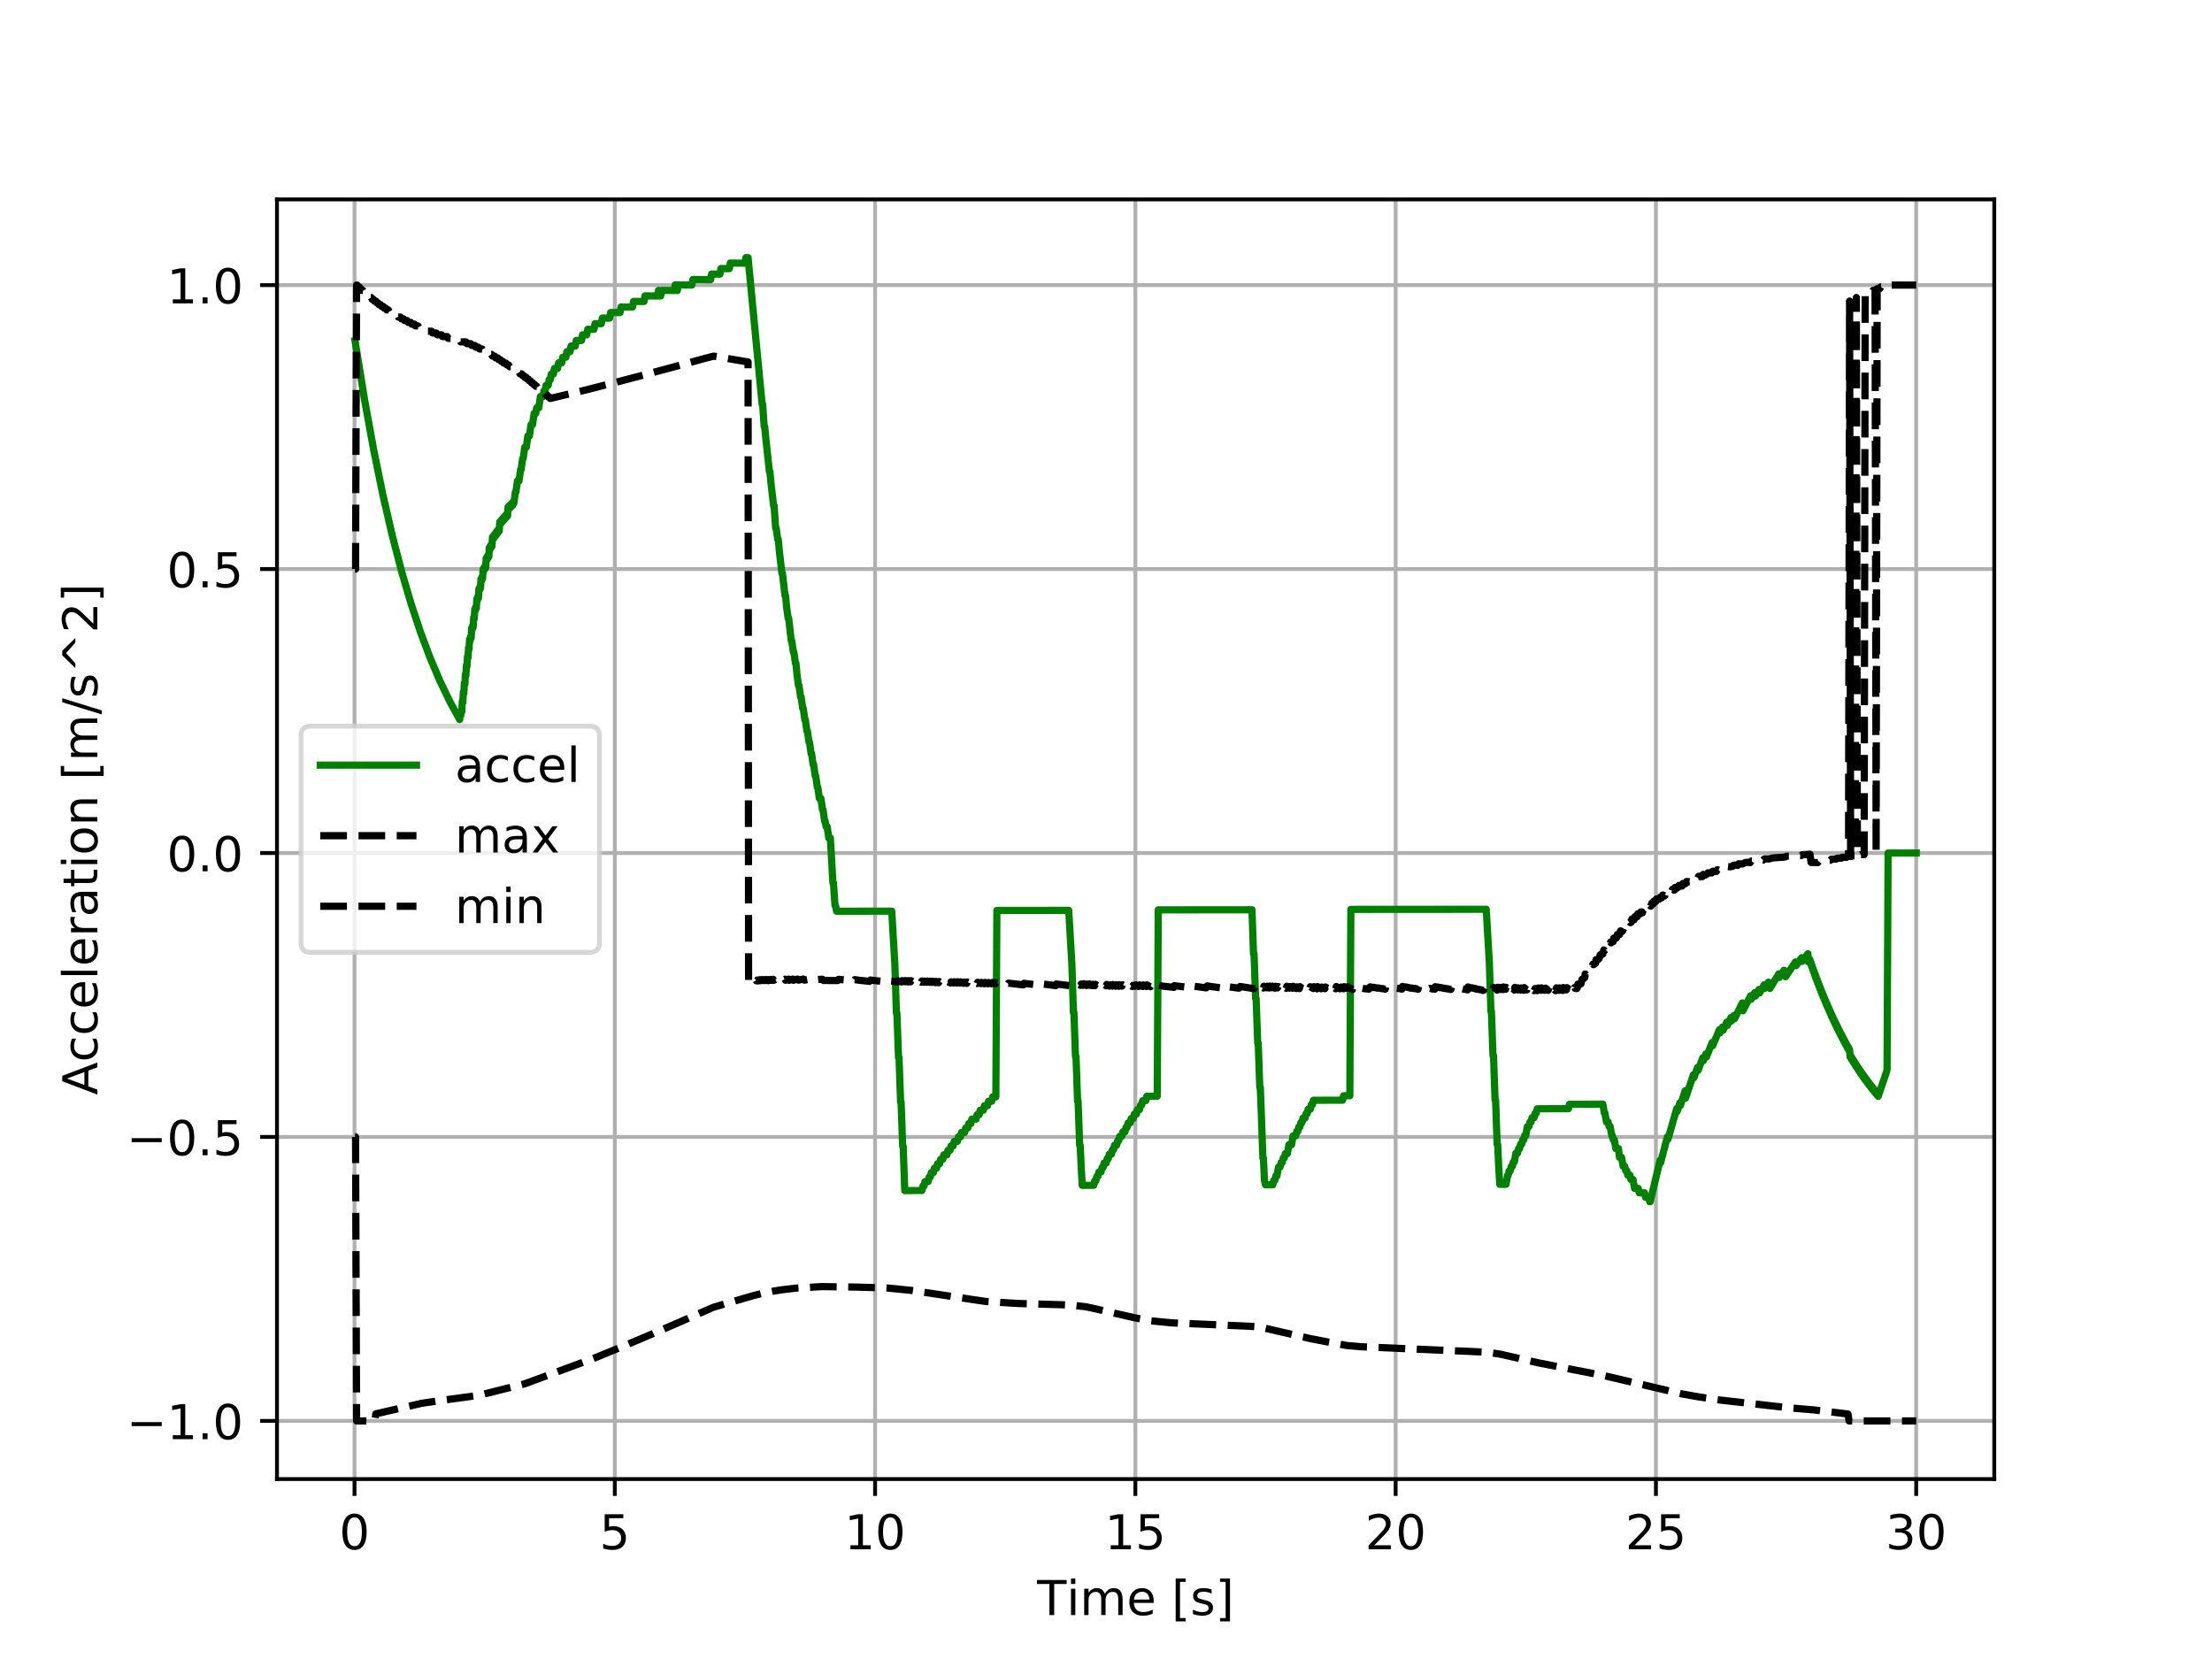 <?xml version="1.0" encoding="utf-8" standalone="no"?>
<!DOCTYPE svg PUBLIC "-//W3C//DTD SVG 1.1//EN"
  "http://www.w3.org/Graphics/SVG/1.1/DTD/svg11.dtd">
<!-- Created with matplotlib (http://matplotlib.org/) -->
<svg height="345pt" version="1.1" viewBox="0 0 460 345" width="460pt" xmlns="http://www.w3.org/2000/svg" xmlns:xlink="http://www.w3.org/1999/xlink">
 <defs>
  <style type="text/css">
*{stroke-linecap:butt;stroke-linejoin:round;}
  </style>
 </defs>
 <g id="figure_1">
  <g id="patch_1">
   <path d="M 0 345.6 
L 460.8 345.6 
L 460.8 0 
L 0 0 
z
" style="fill:#ffffff;"/>
  </g>
  <g id="axes_1">
   <g id="patch_2">
    <path d="M 57.6 307.584 
L 414.72 307.584 
L 414.72 41.472 
L 57.6 41.472 
z
" style="fill:#ffffff;"/>
   </g>
   <g id="matplotlib.axis_1">
    <g id="xtick_1">
     <g id="line2d_1">
      <path clip-path="url(#p47c13ec576)" d="M 73.724 307.584 
L 73.724 41.472 
" style="fill:none;stroke:#b0b0b0;stroke-linecap:square;stroke-width:0.8;"/>
     </g>
     <g id="line2d_2">
      <defs>
       <path d="M 0 0 
L 0 3.5 
" id="mc6915e55c4" style="stroke:#000000;stroke-width:0.8;"/>
      </defs>
      <g>
       <use style="stroke:#000000;stroke-width:0.8;" x="73.724" xlink:href="#mc6915e55c4" y="307.584"/>
      </g>
     </g>
     <g id="text_1">
      <!-- 0 -->
      <defs>
       <path d="M 31.781 66.406 
Q 24.172 66.406 20.328 58.906 
Q 16.5 51.422 16.5 36.375 
Q 16.5 21.391 20.328 13.891 
Q 24.172 6.391 31.781 6.391 
Q 39.453 6.391 43.281 13.891 
Q 47.125 21.391 47.125 36.375 
Q 47.125 51.422 43.281 58.906 
Q 39.453 66.406 31.781 66.406 
z
M 31.781 74.219 
Q 44.047 74.219 50.516 64.516 
Q 56.984 54.828 56.984 36.375 
Q 56.984 17.969 50.516 8.266 
Q 44.047 -1.422 31.781 -1.422 
Q 19.531 -1.422 13.062 8.266 
Q 6.594 17.969 6.594 36.375 
Q 6.594 54.828 13.062 64.516 
Q 19.531 74.219 31.781 74.219 
z
" id="DejaVuSans-30"/>
      </defs>
      <g transform="translate(70.543 322.182)scale(0.1 -0.1)">
       <use xlink:href="#DejaVuSans-30"/>
      </g>
     </g>
    </g>
    <g id="xtick_2">
     <g id="line2d_3">
      <path clip-path="url(#p47c13ec576)" d="M 127.852 307.584 
L 127.852 41.472 
" style="fill:none;stroke:#b0b0b0;stroke-linecap:square;stroke-width:0.8;"/>
     </g>
     <g id="line2d_4">
      <g>
       <use style="stroke:#000000;stroke-width:0.8;" x="127.852" xlink:href="#mc6915e55c4" y="307.584"/>
      </g>
     </g>
     <g id="text_2">
      <!-- 5 -->
      <defs>
       <path d="M 10.797 72.906 
L 49.516 72.906 
L 49.516 64.594 
L 19.828 64.594 
L 19.828 46.734 
Q 21.969 47.469 24.109 47.828 
Q 26.266 48.188 28.422 48.188 
Q 40.625 48.188 47.75 41.5 
Q 54.891 34.812 54.891 23.391 
Q 54.891 11.625 47.562 5.094 
Q 40.234 -1.422 26.906 -1.422 
Q 22.312 -1.422 17.547 -0.641 
Q 12.797 0.141 7.719 1.703 
L 7.719 11.625 
Q 12.109 9.234 16.797 8.062 
Q 21.484 6.891 26.703 6.891 
Q 35.156 6.891 40.078 11.328 
Q 45.016 15.766 45.016 23.391 
Q 45.016 31 40.078 35.438 
Q 35.156 39.891 26.703 39.891 
Q 22.75 39.891 18.812 39.016 
Q 14.891 38.141 10.797 36.281 
z
" id="DejaVuSans-35"/>
      </defs>
      <g transform="translate(124.67 322.182)scale(0.1 -0.1)">
       <use xlink:href="#DejaVuSans-35"/>
      </g>
     </g>
    </g>
    <g id="xtick_3">
     <g id="line2d_5">
      <path clip-path="url(#p47c13ec576)" d="M 181.979 307.584 
L 181.979 41.472 
" style="fill:none;stroke:#b0b0b0;stroke-linecap:square;stroke-width:0.8;"/>
     </g>
     <g id="line2d_6">
      <g>
       <use style="stroke:#000000;stroke-width:0.8;" x="181.979" xlink:href="#mc6915e55c4" y="307.584"/>
      </g>
     </g>
     <g id="text_3">
      <!-- 10 -->
      <defs>
       <path d="M 12.406 8.297 
L 28.516 8.297 
L 28.516 63.922 
L 10.984 60.406 
L 10.984 69.391 
L 28.422 72.906 
L 38.281 72.906 
L 38.281 8.297 
L 54.391 8.297 
L 54.391 0 
L 12.406 0 
z
" id="DejaVuSans-31"/>
      </defs>
      <g transform="translate(175.616 322.182)scale(0.1 -0.1)">
       <use xlink:href="#DejaVuSans-31"/>
       <use x="63.623" xlink:href="#DejaVuSans-30"/>
      </g>
     </g>
    </g>
    <g id="xtick_4">
     <g id="line2d_7">
      <path clip-path="url(#p47c13ec576)" d="M 236.106 307.584 
L 236.106 41.472 
" style="fill:none;stroke:#b0b0b0;stroke-linecap:square;stroke-width:0.8;"/>
     </g>
     <g id="line2d_8">
      <g>
       <use style="stroke:#000000;stroke-width:0.8;" x="236.106" xlink:href="#mc6915e55c4" y="307.584"/>
      </g>
     </g>
     <g id="text_4">
      <!-- 15 -->
      <g transform="translate(229.743 322.182)scale(0.1 -0.1)">
       <use xlink:href="#DejaVuSans-31"/>
       <use x="63.623" xlink:href="#DejaVuSans-35"/>
      </g>
     </g>
    </g>
    <g id="xtick_5">
     <g id="line2d_9">
      <path clip-path="url(#p47c13ec576)" d="M 290.233 307.584 
L 290.233 41.472 
" style="fill:none;stroke:#b0b0b0;stroke-linecap:square;stroke-width:0.8;"/>
     </g>
     <g id="line2d_10">
      <g>
       <use style="stroke:#000000;stroke-width:0.8;" x="290.233" xlink:href="#mc6915e55c4" y="307.584"/>
      </g>
     </g>
     <g id="text_5">
      <!-- 20 -->
      <defs>
       <path d="M 19.188 8.297 
L 53.609 8.297 
L 53.609 0 
L 7.328 0 
L 7.328 8.297 
Q 12.938 14.109 22.625 23.891 
Q 32.328 33.688 34.812 36.531 
Q 39.547 41.844 41.422 45.531 
Q 43.312 49.219 43.312 52.781 
Q 43.312 58.594 39.234 62.25 
Q 35.156 65.922 28.609 65.922 
Q 23.969 65.922 18.812 64.312 
Q 13.672 62.703 7.812 59.422 
L 7.812 69.391 
Q 13.766 71.781 18.938 73 
Q 24.125 74.219 28.422 74.219 
Q 39.75 74.219 46.484 68.547 
Q 53.219 62.891 53.219 53.422 
Q 53.219 48.922 51.531 44.891 
Q 49.859 40.875 45.406 35.406 
Q 44.188 33.984 37.641 27.219 
Q 31.109 20.453 19.188 8.297 
z
" id="DejaVuSans-32"/>
      </defs>
      <g transform="translate(283.871 322.182)scale(0.1 -0.1)">
       <use xlink:href="#DejaVuSans-32"/>
       <use x="63.623" xlink:href="#DejaVuSans-30"/>
      </g>
     </g>
    </g>
    <g id="xtick_6">
     <g id="line2d_11">
      <path clip-path="url(#p47c13ec576)" d="M 344.36 307.584 
L 344.36 41.472 
" style="fill:none;stroke:#b0b0b0;stroke-linecap:square;stroke-width:0.8;"/>
     </g>
     <g id="line2d_12">
      <g>
       <use style="stroke:#000000;stroke-width:0.8;" x="344.36" xlink:href="#mc6915e55c4" y="307.584"/>
      </g>
     </g>
     <g id="text_6">
      <!-- 25 -->
      <g transform="translate(337.998 322.182)scale(0.1 -0.1)">
       <use xlink:href="#DejaVuSans-32"/>
       <use x="63.623" xlink:href="#DejaVuSans-35"/>
      </g>
     </g>
    </g>
    <g id="xtick_7">
     <g id="line2d_13">
      <path clip-path="url(#p47c13ec576)" d="M 398.487 307.584 
L 398.487 41.472 
" style="fill:none;stroke:#b0b0b0;stroke-linecap:square;stroke-width:0.8;"/>
     </g>
     <g id="line2d_14">
      <g>
       <use style="stroke:#000000;stroke-width:0.8;" x="398.487" xlink:href="#mc6915e55c4" y="307.584"/>
      </g>
     </g>
     <g id="text_7">
      <!-- 30 -->
      <defs>
       <path d="M 40.578 39.312 
Q 47.656 37.797 51.625 33 
Q 55.609 28.219 55.609 21.188 
Q 55.609 10.406 48.188 4.484 
Q 40.766 -1.422 27.094 -1.422 
Q 22.516 -1.422 17.656 -0.516 
Q 12.797 0.391 7.625 2.203 
L 7.625 11.719 
Q 11.719 9.328 16.594 8.109 
Q 21.484 6.891 26.812 6.891 
Q 36.078 6.891 40.938 10.547 
Q 45.797 14.203 45.797 21.188 
Q 45.797 27.641 41.281 31.266 
Q 36.766 34.906 28.719 34.906 
L 20.219 34.906 
L 20.219 43.016 
L 29.109 43.016 
Q 36.375 43.016 40.234 45.922 
Q 44.094 48.828 44.094 54.297 
Q 44.094 59.906 40.109 62.906 
Q 36.141 65.922 28.719 65.922 
Q 24.656 65.922 20.016 65.031 
Q 15.375 64.156 9.812 62.312 
L 9.812 71.094 
Q 15.438 72.656 20.344 73.438 
Q 25.25 74.219 29.594 74.219 
Q 40.828 74.219 47.359 69.109 
Q 53.906 64.016 53.906 55.328 
Q 53.906 49.266 50.438 45.094 
Q 46.969 40.922 40.578 39.312 
z
" id="DejaVuSans-33"/>
      </defs>
      <g transform="translate(392.125 322.182)scale(0.1 -0.1)">
       <use xlink:href="#DejaVuSans-33"/>
       <use x="63.623" xlink:href="#DejaVuSans-30"/>
      </g>
     </g>
    </g>
    <g id="text_8">
     <!-- Time [s] -->
     <defs>
      <path d="M -0.297 72.906 
L 61.375 72.906 
L 61.375 64.594 
L 35.5 64.594 
L 35.5 0 
L 25.594 0 
L 25.594 64.594 
L -0.297 64.594 
z
" id="DejaVuSans-54"/>
      <path d="M 9.422 54.688 
L 18.406 54.688 
L 18.406 0 
L 9.422 0 
z
M 9.422 75.984 
L 18.406 75.984 
L 18.406 64.594 
L 9.422 64.594 
z
" id="DejaVuSans-69"/>
      <path d="M 52 44.188 
Q 55.375 50.25 60.062 53.125 
Q 64.75 56 71.094 56 
Q 79.641 56 84.281 50.016 
Q 88.922 44.047 88.922 33.016 
L 88.922 0 
L 79.891 0 
L 79.891 32.719 
Q 79.891 40.578 77.094 44.375 
Q 74.312 48.188 68.609 48.188 
Q 61.625 48.188 57.562 43.547 
Q 53.516 38.922 53.516 30.906 
L 53.516 0 
L 44.484 0 
L 44.484 32.719 
Q 44.484 40.625 41.703 44.406 
Q 38.922 48.188 33.109 48.188 
Q 26.219 48.188 22.156 43.531 
Q 18.109 38.875 18.109 30.906 
L 18.109 0 
L 9.078 0 
L 9.078 54.688 
L 18.109 54.688 
L 18.109 46.188 
Q 21.188 51.219 25.484 53.609 
Q 29.781 56 35.688 56 
Q 41.656 56 45.828 52.969 
Q 50 49.953 52 44.188 
z
" id="DejaVuSans-6d"/>
      <path d="M 56.203 29.594 
L 56.203 25.203 
L 14.891 25.203 
Q 15.484 15.922 20.484 11.062 
Q 25.484 6.203 34.422 6.203 
Q 39.594 6.203 44.453 7.469 
Q 49.312 8.734 54.109 11.281 
L 54.109 2.781 
Q 49.266 0.734 44.188 -0.344 
Q 39.109 -1.422 33.891 -1.422 
Q 20.797 -1.422 13.156 6.188 
Q 5.516 13.812 5.516 26.812 
Q 5.516 40.234 12.766 48.109 
Q 20.016 56 32.328 56 
Q 43.359 56 49.781 48.891 
Q 56.203 41.797 56.203 29.594 
z
M 47.219 32.234 
Q 47.125 39.594 43.094 43.984 
Q 39.062 48.391 32.422 48.391 
Q 24.906 48.391 20.391 44.141 
Q 15.875 39.891 15.188 32.172 
z
" id="DejaVuSans-65"/>
      <path id="DejaVuSans-20"/>
      <path d="M 8.594 75.984 
L 29.297 75.984 
L 29.297 69 
L 17.578 69 
L 17.578 -6.203 
L 29.297 -6.203 
L 29.297 -13.188 
L 8.594 -13.188 
z
" id="DejaVuSans-5b"/>
      <path d="M 44.281 53.078 
L 44.281 44.578 
Q 40.484 46.531 36.375 47.5 
Q 32.281 48.484 27.875 48.484 
Q 21.188 48.484 17.844 46.438 
Q 14.5 44.391 14.5 40.281 
Q 14.5 37.156 16.891 35.375 
Q 19.281 33.594 26.516 31.984 
L 29.594 31.297 
Q 39.156 29.25 43.188 25.516 
Q 47.219 21.781 47.219 15.094 
Q 47.219 7.469 41.188 3.016 
Q 35.156 -1.422 24.609 -1.422 
Q 20.219 -1.422 15.453 -0.562 
Q 10.688 0.297 5.422 2 
L 5.422 11.281 
Q 10.406 8.688 15.234 7.391 
Q 20.062 6.109 24.812 6.109 
Q 31.156 6.109 34.562 8.281 
Q 37.984 10.453 37.984 14.406 
Q 37.984 18.062 35.516 20.016 
Q 33.062 21.969 24.703 23.781 
L 21.578 24.516 
Q 13.234 26.266 9.516 29.906 
Q 5.812 33.547 5.812 39.891 
Q 5.812 47.609 11.281 51.797 
Q 16.75 56 26.812 56 
Q 31.781 56 36.172 55.266 
Q 40.578 54.547 44.281 53.078 
z
" id="DejaVuSans-73"/>
      <path d="M 30.422 75.984 
L 30.422 -13.188 
L 9.719 -13.188 
L 9.719 -6.203 
L 21.391 -6.203 
L 21.391 69 
L 9.719 69 
L 9.719 75.984 
z
" id="DejaVuSans-5d"/>
     </defs>
     <g transform="translate(215.677 335.861)scale(0.1 -0.1)">
      <use xlink:href="#DejaVuSans-54"/>
      <use x="61.037" xlink:href="#DejaVuSans-69"/>
      <use x="88.82" xlink:href="#DejaVuSans-6d"/>
      <use x="186.232" xlink:href="#DejaVuSans-65"/>
      <use x="247.756" xlink:href="#DejaVuSans-20"/>
      <use x="279.543" xlink:href="#DejaVuSans-5b"/>
      <use x="318.557" xlink:href="#DejaVuSans-73"/>
      <use x="370.656" xlink:href="#DejaVuSans-5d"/>
     </g>
    </g>
   </g>
   <g id="matplotlib.axis_2">
    <g id="ytick_1">
     <g id="line2d_15">
      <path clip-path="url(#p47c13ec576)" d="M 57.6 295.488 
L 414.72 295.488 
" style="fill:none;stroke:#b0b0b0;stroke-linecap:square;stroke-width:0.8;"/>
     </g>
     <g id="line2d_16">
      <defs>
       <path d="M 0 0 
L -3.5 0 
" id="me02860dc27" style="stroke:#000000;stroke-width:0.8;"/>
      </defs>
      <g>
       <use style="stroke:#000000;stroke-width:0.8;" x="57.6" xlink:href="#me02860dc27" y="295.488"/>
      </g>
     </g>
     <g id="text_9">
      <!-- −1.0 -->
      <defs>
       <path d="M 10.594 35.5 
L 73.188 35.5 
L 73.188 27.203 
L 10.594 27.203 
z
" id="DejaVuSans-2212"/>
       <path d="M 10.688 12.406 
L 21 12.406 
L 21 0 
L 10.688 0 
z
" id="DejaVuSans-2e"/>
      </defs>
      <g transform="translate(26.317 299.287)scale(0.1 -0.1)">
       <use xlink:href="#DejaVuSans-2212"/>
       <use x="83.789" xlink:href="#DejaVuSans-31"/>
       <use x="147.412" xlink:href="#DejaVuSans-2e"/>
       <use x="179.199" xlink:href="#DejaVuSans-30"/>
      </g>
     </g>
    </g>
    <g id="ytick_2">
     <g id="line2d_17">
      <path clip-path="url(#p47c13ec576)" d="M 57.6 236.438 
L 414.72 236.438 
" style="fill:none;stroke:#b0b0b0;stroke-linecap:square;stroke-width:0.8;"/>
     </g>
     <g id="line2d_18">
      <g>
       <use style="stroke:#000000;stroke-width:0.8;" x="57.6" xlink:href="#me02860dc27" y="236.438"/>
      </g>
     </g>
     <g id="text_10">
      <!-- −0.5 -->
      <g transform="translate(26.317 240.237)scale(0.1 -0.1)">
       <use xlink:href="#DejaVuSans-2212"/>
       <use x="83.789" xlink:href="#DejaVuSans-30"/>
       <use x="147.412" xlink:href="#DejaVuSans-2e"/>
       <use x="179.199" xlink:href="#DejaVuSans-35"/>
      </g>
     </g>
    </g>
    <g id="ytick_3">
     <g id="line2d_19">
      <path clip-path="url(#p47c13ec576)" d="M 57.6 177.388 
L 414.72 177.388 
" style="fill:none;stroke:#b0b0b0;stroke-linecap:square;stroke-width:0.8;"/>
     </g>
     <g id="line2d_20">
      <g>
       <use style="stroke:#000000;stroke-width:0.8;" x="57.6" xlink:href="#me02860dc27" y="177.388"/>
      </g>
     </g>
     <g id="text_11">
      <!-- 0.0 -->
      <g transform="translate(34.697 181.187)scale(0.1 -0.1)">
       <use xlink:href="#DejaVuSans-30"/>
       <use x="63.623" xlink:href="#DejaVuSans-2e"/>
       <use x="95.41" xlink:href="#DejaVuSans-30"/>
      </g>
     </g>
    </g>
    <g id="ytick_4">
     <g id="line2d_21">
      <path clip-path="url(#p47c13ec576)" d="M 57.6 118.338 
L 414.72 118.338 
" style="fill:none;stroke:#b0b0b0;stroke-linecap:square;stroke-width:0.8;"/>
     </g>
     <g id="line2d_22">
      <g>
       <use style="stroke:#000000;stroke-width:0.8;" x="57.6" xlink:href="#me02860dc27" y="118.338"/>
      </g>
     </g>
     <g id="text_12">
      <!-- 0.5 -->
      <g transform="translate(34.697 122.137)scale(0.1 -0.1)">
       <use xlink:href="#DejaVuSans-30"/>
       <use x="63.623" xlink:href="#DejaVuSans-2e"/>
       <use x="95.41" xlink:href="#DejaVuSans-35"/>
      </g>
     </g>
    </g>
    <g id="ytick_5">
     <g id="line2d_23">
      <path clip-path="url(#p47c13ec576)" d="M 57.6 59.288 
L 414.72 59.288 
" style="fill:none;stroke:#b0b0b0;stroke-linecap:square;stroke-width:0.8;"/>
     </g>
     <g id="line2d_24">
      <g>
       <use style="stroke:#000000;stroke-width:0.8;" x="57.6" xlink:href="#me02860dc27" y="59.288"/>
      </g>
     </g>
     <g id="text_13">
      <!-- 1.0 -->
      <g transform="translate(34.697 63.087)scale(0.1 -0.1)">
       <use xlink:href="#DejaVuSans-31"/>
       <use x="63.623" xlink:href="#DejaVuSans-2e"/>
       <use x="95.41" xlink:href="#DejaVuSans-30"/>
      </g>
     </g>
    </g>
    <g id="text_14">
     <!-- Acceleration [m/s^2] -->
     <defs>
      <path d="M 34.188 63.188 
L 20.797 26.906 
L 47.609 26.906 
z
M 28.609 72.906 
L 39.797 72.906 
L 67.578 0 
L 57.328 0 
L 50.688 18.703 
L 17.828 18.703 
L 11.188 0 
L 0.781 0 
z
" id="DejaVuSans-41"/>
      <path d="M 48.781 52.594 
L 48.781 44.188 
Q 44.969 46.297 41.141 47.344 
Q 37.312 48.391 33.406 48.391 
Q 24.656 48.391 19.812 42.844 
Q 14.984 37.312 14.984 27.297 
Q 14.984 17.281 19.812 11.734 
Q 24.656 6.203 33.406 6.203 
Q 37.312 6.203 41.141 7.25 
Q 44.969 8.297 48.781 10.406 
L 48.781 2.094 
Q 45.016 0.344 40.984 -0.531 
Q 36.969 -1.422 32.422 -1.422 
Q 20.062 -1.422 12.781 6.344 
Q 5.516 14.109 5.516 27.297 
Q 5.516 40.672 12.859 48.328 
Q 20.219 56 33.016 56 
Q 37.156 56 41.109 55.141 
Q 45.062 54.297 48.781 52.594 
z
" id="DejaVuSans-63"/>
      <path d="M 9.422 75.984 
L 18.406 75.984 
L 18.406 0 
L 9.422 0 
z
" id="DejaVuSans-6c"/>
      <path d="M 41.109 46.297 
Q 39.594 47.172 37.812 47.578 
Q 36.031 48 33.891 48 
Q 26.266 48 22.188 43.047 
Q 18.109 38.094 18.109 28.812 
L 18.109 0 
L 9.078 0 
L 9.078 54.688 
L 18.109 54.688 
L 18.109 46.188 
Q 20.953 51.172 25.484 53.578 
Q 30.031 56 36.531 56 
Q 37.453 56 38.578 55.875 
Q 39.703 55.766 41.062 55.516 
z
" id="DejaVuSans-72"/>
      <path d="M 34.281 27.484 
Q 23.391 27.484 19.188 25 
Q 14.984 22.516 14.984 16.5 
Q 14.984 11.719 18.141 8.906 
Q 21.297 6.109 26.703 6.109 
Q 34.188 6.109 38.703 11.406 
Q 43.219 16.703 43.219 25.484 
L 43.219 27.484 
z
M 52.203 31.203 
L 52.203 0 
L 43.219 0 
L 43.219 8.297 
Q 40.141 3.328 35.547 0.953 
Q 30.953 -1.422 24.312 -1.422 
Q 15.922 -1.422 10.953 3.297 
Q 6 8.016 6 15.922 
Q 6 25.141 12.172 29.828 
Q 18.359 34.516 30.609 34.516 
L 43.219 34.516 
L 43.219 35.406 
Q 43.219 41.609 39.141 45 
Q 35.062 48.391 27.688 48.391 
Q 23 48.391 18.547 47.266 
Q 14.109 46.141 10.016 43.891 
L 10.016 52.203 
Q 14.938 54.109 19.578 55.047 
Q 24.219 56 28.609 56 
Q 40.484 56 46.344 49.844 
Q 52.203 43.703 52.203 31.203 
z
" id="DejaVuSans-61"/>
      <path d="M 18.312 70.219 
L 18.312 54.688 
L 36.812 54.688 
L 36.812 47.703 
L 18.312 47.703 
L 18.312 18.016 
Q 18.312 11.328 20.141 9.422 
Q 21.969 7.516 27.594 7.516 
L 36.812 7.516 
L 36.812 0 
L 27.594 0 
Q 17.188 0 13.234 3.875 
Q 9.281 7.766 9.281 18.016 
L 9.281 47.703 
L 2.688 47.703 
L 2.688 54.688 
L 9.281 54.688 
L 9.281 70.219 
z
" id="DejaVuSans-74"/>
      <path d="M 30.609 48.391 
Q 23.391 48.391 19.188 42.75 
Q 14.984 37.109 14.984 27.297 
Q 14.984 17.484 19.156 11.844 
Q 23.344 6.203 30.609 6.203 
Q 37.797 6.203 41.984 11.859 
Q 46.188 17.531 46.188 27.297 
Q 46.188 37.016 41.984 42.703 
Q 37.797 48.391 30.609 48.391 
z
M 30.609 56 
Q 42.328 56 49.016 48.375 
Q 55.719 40.766 55.719 27.297 
Q 55.719 13.875 49.016 6.219 
Q 42.328 -1.422 30.609 -1.422 
Q 18.844 -1.422 12.172 6.219 
Q 5.516 13.875 5.516 27.297 
Q 5.516 40.766 12.172 48.375 
Q 18.844 56 30.609 56 
z
" id="DejaVuSans-6f"/>
      <path d="M 54.891 33.016 
L 54.891 0 
L 45.906 0 
L 45.906 32.719 
Q 45.906 40.484 42.875 44.328 
Q 39.844 48.188 33.797 48.188 
Q 26.516 48.188 22.312 43.547 
Q 18.109 38.922 18.109 30.906 
L 18.109 0 
L 9.078 0 
L 9.078 54.688 
L 18.109 54.688 
L 18.109 46.188 
Q 21.344 51.125 25.703 53.562 
Q 30.078 56 35.797 56 
Q 45.219 56 50.047 50.172 
Q 54.891 44.344 54.891 33.016 
z
" id="DejaVuSans-6e"/>
      <path d="M 25.391 72.906 
L 33.688 72.906 
L 8.297 -9.281 
L 0 -9.281 
z
" id="DejaVuSans-2f"/>
      <path d="M 46.688 72.906 
L 73.188 45.703 
L 63.375 45.703 
L 41.891 64.984 
L 20.406 45.703 
L 10.594 45.703 
L 37.109 72.906 
z
" id="DejaVuSans-5e"/>
     </defs>
     <g transform="translate(20.238 227.706)rotate(-90)scale(0.1 -0.1)">
      <use xlink:href="#DejaVuSans-41"/>
      <use x="68.393" xlink:href="#DejaVuSans-63"/>
      <use x="123.373" xlink:href="#DejaVuSans-63"/>
      <use x="178.354" xlink:href="#DejaVuSans-65"/>
      <use x="239.877" xlink:href="#DejaVuSans-6c"/>
      <use x="267.66" xlink:href="#DejaVuSans-65"/>
      <use x="329.184" xlink:href="#DejaVuSans-72"/>
      <use x="370.297" xlink:href="#DejaVuSans-61"/>
      <use x="431.576" xlink:href="#DejaVuSans-74"/>
      <use x="470.785" xlink:href="#DejaVuSans-69"/>
      <use x="498.568" xlink:href="#DejaVuSans-6f"/>
      <use x="559.75" xlink:href="#DejaVuSans-6e"/>
      <use x="623.129" xlink:href="#DejaVuSans-20"/>
      <use x="654.916" xlink:href="#DejaVuSans-5b"/>
      <use x="693.93" xlink:href="#DejaVuSans-6d"/>
      <use x="791.342" xlink:href="#DejaVuSans-2f"/>
      <use x="825.033" xlink:href="#DejaVuSans-73"/>
      <use x="877.133" xlink:href="#DejaVuSans-5e"/>
      <use x="960.922" xlink:href="#DejaVuSans-32"/>
      <use x="1024.545" xlink:href="#DejaVuSans-5d"/>
     </g>
    </g>
   </g>
   <g id="line2d_25">
    <path clip-path="url(#p47c13ec576)" d="M 73.833 70.873 
L 75.781 82.956 
L 77.73 93.669 
L 79.678 103.166 
L 81.627 111.587 
L 83.576 119.052 
L 85.524 125.671 
L 87.473 131.539 
L 89.421 136.741 
L 91.478 141.593 
L 93.535 145.867 
L 95.592 149.63 
L 95.7 148.613 
L 95.808 148.805 
L 95.917 147.825 
L 96.025 148.022 
L 96.133 145.877 
L 96.241 146.087 
L 96.35 143.955 
L 96.458 144.178 
L 96.566 142.058 
L 96.674 142.294 
L 96.783 140.187 
L 96.891 140.435 
L 96.999 138.34 
L 97.107 138.601 
L 97.216 136.518 
L 97.324 136.791 
L 97.432 134.72 
L 97.54 135.005 
L 97.649 132.947 
L 97.757 133.243 
L 97.865 132.367 
L 97.973 132.667 
L 98.082 130.624 
L 98.19 130.936 
L 98.298 130.075 
L 98.406 130.391 
L 98.515 128.363 
L 98.623 128.69 
L 98.731 126.674 
L 98.839 127.012 
L 98.948 126.178 
L 99.056 126.519 
L 99.164 124.517 
L 99.272 124.87 
L 99.381 124.05 
L 99.489 124.405 
L 99.597 122.418 
L 99.705 122.784 
L 99.814 121.978 
L 99.922 122.347 
L 100.03 120.373 
L 100.139 120.754 
L 100.247 119.961 
L 100.355 120.344 
L 100.463 118.383 
L 100.572 118.777 
L 100.68 117.997 
L 100.788 118.393 
L 100.896 117.616 
L 101.005 118.015 
L 101.113 116.07 
L 101.221 116.478 
L 101.329 115.714 
L 101.438 116.125 
L 101.546 115.364 
L 101.654 115.777 
L 101.762 113.847 
L 101.871 114.271 
L 101.979 113.521 
L 102.087 113.947 
L 102.195 113.2 
L 102.304 113.628 
L 102.412 111.712 
L 102.52 112.15 
L 102.628 111.415 
L 102.737 111.855 
L 102.845 111.121 
L 102.953 111.563 
L 103.061 110.832 
L 103.17 111.275 
L 103.278 110.546 
L 103.386 110.992 
L 103.494 110.264 
L 103.603 110.712 
L 103.711 109.986 
L 103.819 110.435 
L 103.927 108.541 
L 104.036 109 
L 104.144 108.286 
L 104.252 108.747 
L 104.36 108.034 
L 104.469 108.496 
L 104.577 107.785 
L 104.685 108.25 
L 104.793 107.54 
L 104.902 108.006 
L 105.01 107.298 
L 105.118 107.766 
L 105.226 107.06 
L 105.335 107.529 
L 105.443 106.824 
L 105.551 107.295 
L 105.659 105.421 
L 105.768 105.901 
L 105.876 105.207 
L 105.984 105.689 
L 106.092 104.996 
L 106.201 105.479 
L 106.309 104.788 
L 106.417 105.273 
L 106.526 104.583 
L 106.634 105.069 
L 106.742 104.381 
L 106.85 104.693 
L 107.175 102.352 
L 107.283 102.353 
L 107.608 100.012 
L 107.933 100.013 
L 108.258 97.673 
L 108.366 97.673 
L 108.691 95.333 
L 108.799 95.333 
L 109.124 92.993 
L 109.448 92.994 
L 109.773 90.654 
L 110.098 90.655 
L 110.423 88.315 
L 110.747 88.316 
L 111.072 85.976 
L 111.397 85.977 
L 111.613 84.807 
L 112.046 84.808 
L 112.371 82.468 
L 112.913 82.47 
L 113.129 81.301 
L 113.346 81.301 
L 113.562 80.132 
L 113.995 80.133 
L 114.212 78.964 
L 114.428 78.965 
L 114.645 77.795 
L 115.078 77.797 
L 115.294 76.627 
L 115.944 76.63 
L 116.16 75.46 
L 116.81 75.463 
L 117.026 74.294 
L 117.676 74.297 
L 117.892 73.127 
L 118.542 73.13 
L 118.758 71.961 
L 119.624 71.965 
L 119.841 70.796 
L 120.923 70.802 
L 121.14 69.632 
L 122.006 69.637 
L 122.222 68.468 
L 123.521 68.475 
L 123.738 67.306 
L 125.037 67.314 
L 125.254 66.145 
L 126.769 66.155 
L 126.986 64.986 
L 128.934 65 
L 129.151 63.831 
L 131.532 63.849 
L 131.749 62.68 
L 133.914 62.698 
L 134.13 61.529 
L 136.728 61.552 
L 136.945 60.384 
L 137.161 61.556 
L 137.378 61.558 
L 137.594 60.39 
L 140.193 60.415 
L 140.409 59.247 
L 140.626 59.249 
L 140.842 60.422 
L 141.059 59.253 
L 143.873 59.283 
L 144.09 58.115 
L 147.77 58.157 
L 147.987 56.989 
L 149.719 57.01 
L 149.935 55.842 
L 151.668 55.864 
L 151.884 54.696 
L 154.915 54.737 
L 155.132 53.57 
L 155.565 53.576 
L 158.488 84.046 
L 158.596 84.048 
L 158.921 88.733 
L 159.029 88.734 
L 159.245 91.078 
L 160.003 98.109 
L 160.111 98.11 
L 160.328 100.453 
L 160.869 105.14 
L 160.977 105.141 
L 161.302 109.826 
L 161.41 109.827 
L 161.735 112.17 
L 161.843 112.171 
L 162.06 114.514 
L 162.601 119.2 
L 162.709 119.201 
L 163.251 123.887 
L 163.359 123.888 
L 163.576 126.23 
L 163.9 128.573 
L 164.009 128.574 
L 164.55 133.259 
L 164.658 133.26 
L 164.983 135.602 
L 165.091 135.603 
L 165.416 137.946 
L 165.524 137.946 
L 165.741 140.288 
L 166.065 142.631 
L 166.174 142.631 
L 166.498 144.974 
L 166.607 144.974 
L 166.931 147.317 
L 167.04 147.317 
L 167.364 149.659 
L 167.473 149.66 
L 167.797 152.002 
L 167.906 152.002 
L 168.23 154.344 
L 168.339 154.345 
L 168.663 156.687 
L 168.772 156.687 
L 169.096 159.029 
L 169.205 159.029 
L 169.529 161.371 
L 169.638 161.371 
L 169.963 163.713 
L 170.071 163.713 
L 170.396 166.055 
L 170.72 166.055 
L 171.045 168.397 
L 171.153 168.397 
L 171.478 170.738 
L 171.586 170.738 
L 171.803 171.909 
L 172.019 171.909 
L 172.344 174.25 
L 172.669 174.25 
L 172.885 177.762 
L 173.21 183.615 
L 173.318 183.615 
L 173.643 188.296 
L 173.751 188.296 
L 173.968 189.498 
L 185.443 189.48 
L 186.092 200.55 
L 186.417 210.699 
L 186.525 210.698 
L 186.85 219.923 
L 186.958 219.923 
L 187.283 229.147 
L 187.391 229.147 
L 187.716 238.371 
L 187.824 238.37 
L 188.149 247.594 
L 191.722 247.564 
L 191.938 246.639 
L 192.155 246.637 
L 192.371 245.713 
L 193.021 245.708 
L 193.237 244.783 
L 193.454 244.782 
L 193.67 243.857 
L 194.103 243.854 
L 194.32 242.929 
L 194.753 242.926 
L 194.969 242.002 
L 195.402 241.999 
L 195.619 241.074 
L 196.052 241.071 
L 196.268 240.147 
L 196.918 240.142 
L 197.134 239.218 
L 197.567 239.215 
L 197.784 238.291 
L 198.217 238.288 
L 198.433 237.364 
L 199.083 237.359 
L 199.299 236.435 
L 199.732 236.432 
L 199.949 235.508 
L 200.598 235.504 
L 200.815 234.58 
L 201.248 234.577 
L 201.465 233.653 
L 201.898 233.65 
L 202.114 232.726 
L 202.98 232.721 
L 203.197 231.797 
L 203.63 231.795 
L 203.846 230.871 
L 204.496 230.867 
L 204.712 229.943 
L 205.362 229.939 
L 205.578 229.015 
L 206.228 229.012 
L 206.444 228.088 
L 207.094 228.084 
L 207.31 189.332 
L 222.249 189.314 
L 222.899 200.384 
L 223.224 210.533 
L 223.332 210.532 
L 223.657 219.758 
L 223.765 219.757 
L 224.09 228.982 
L 224.198 228.982 
L 224.523 238.206 
L 224.631 238.206 
L 224.847 242.818 
L 225.064 246.507 
L 227.446 246.49 
L 227.662 245.566 
L 227.879 245.565 
L 228.095 244.641 
L 228.312 244.639 
L 228.528 243.715 
L 228.961 243.712 
L 229.178 242.788 
L 229.394 242.787 
L 229.611 241.863 
L 230.044 241.86 
L 230.26 240.936 
L 230.477 240.935 
L 230.693 240.011 
L 231.126 240.008 
L 231.343 239.085 
L 231.559 239.083 
L 231.776 238.159 
L 232.209 238.157 
L 232.425 237.233 
L 232.642 237.232 
L 232.858 236.308 
L 233.291 236.306 
L 233.508 235.382 
L 233.941 235.379 
L 234.157 234.456 
L 234.374 234.454 
L 234.59 233.531 
L 235.023 233.528 
L 235.24 232.605 
L 235.673 232.602 
L 235.889 231.679 
L 236.322 231.677 
L 236.539 230.753 
L 236.972 230.751 
L 237.188 229.827 
L 237.405 229.826 
L 237.621 228.902 
L 238.271 228.899 
L 238.487 227.976 
L 240.653 227.966 
L 240.869 189.214 
L 260.355 189.195 
L 260.68 198.421 
L 260.788 198.42 
L 261.113 207.646 
L 261.221 207.646 
L 261.546 216.872 
L 261.654 216.871 
L 261.979 226.097 
L 262.087 226.096 
L 262.303 231.631 
L 262.628 240.857 
L 262.736 240.856 
L 262.953 245.468 
L 263.169 246.39 
L 264.685 246.381 
L 264.902 245.457 
L 265.118 245.456 
L 265.335 244.532 
L 265.551 244.531 
L 265.876 242.684 
L 266.201 242.683 
L 266.417 241.759 
L 266.634 241.758 
L 266.85 240.834 
L 267.067 240.833 
L 267.283 239.909 
L 267.716 239.907 
L 268.041 238.06 
L 268.582 238.058 
L 268.907 236.211 
L 269.448 236.209 
L 269.665 235.285 
L 269.881 235.284 
L 270.098 234.36 
L 270.314 234.36 
L 270.531 233.436 
L 270.747 233.435 
L 270.964 232.512 
L 271.397 232.51 
L 271.613 231.586 
L 271.83 231.585 
L 272.046 230.662 
L 272.479 230.66 
L 272.696 229.737 
L 272.912 229.736 
L 273.129 228.812 
L 279.191 228.791 
L 279.408 227.867 
L 280.707 227.863 
L 280.923 189.111 
L 309.069 189.09 
L 309.719 200.162 
L 310.044 210.31 
L 310.152 210.31 
L 310.477 219.536 
L 310.585 219.536 
L 310.91 228.761 
L 311.018 228.761 
L 311.343 237.987 
L 311.451 237.986 
L 311.667 242.599 
L 311.884 246.288 
L 313.183 246.283 
L 313.508 244.437 
L 313.616 244.436 
L 313.832 243.513 
L 314.049 243.512 
L 314.265 242.589 
L 314.482 242.588 
L 314.698 241.664 
L 314.915 241.663 
L 315.24 239.817 
L 315.565 239.816 
L 315.781 238.893 
L 315.998 238.892 
L 316.214 237.968 
L 316.431 237.968 
L 316.647 237.044 
L 316.864 237.044 
L 317.08 236.12 
L 317.297 236.12 
L 317.621 234.273 
L 317.946 234.272 
L 318.163 233.349 
L 318.379 233.348 
L 318.596 232.425 
L 319.029 232.424 
L 319.245 231.501 
L 319.462 231.5 
L 319.678 230.577 
L 326.173 230.56 
L 326.39 229.637 
L 333.318 229.621 
L 333.643 231.466 
L 333.751 231.466 
L 334.076 233.31 
L 334.401 233.31 
L 334.617 234.232 
L 334.834 234.231 
L 335.159 236.076 
L 335.267 236.076 
L 335.483 236.998 
L 335.7 236.997 
L 336.025 238.842 
L 336.566 238.841 
L 336.782 240.686 
L 337.215 240.685 
L 337.54 242.529 
L 337.865 242.528 
L 338.081 243.451 
L 338.298 243.45 
L 338.514 244.372 
L 338.947 244.371 
L 339.164 245.293 
L 339.597 245.292 
L 339.922 247.137 
L 340.679 247.135 
L 340.896 248.057 
L 341.979 248.055 
L 342.195 248.977 
L 342.845 248.976 
L 343.061 249.898 
L 343.169 249.898 
L 345.226 241.285 
L 345.334 241.782 
L 346.742 236.417 
L 346.85 236.946 
L 348.69 230.542 
L 348.799 231.11 
L 349.34 229.342 
L 349.448 229.918 
L 350.422 226.848 
L 350.531 228.363 
L 352.154 223.495 
L 352.263 224.11 
L 353.02 221.972 
L 353.129 222.598 
L 354.103 219.956 
L 354.211 220.594 
L 354.753 219.173 
L 354.861 219.817 
L 356.052 216.806 
L 356.16 217.466 
L 357.567 214.127 
L 357.675 214.805 
L 358.217 213.574 
L 358.325 214.255 
L 359.083 212.568 
L 359.191 213.256 
L 359.949 211.615 
L 360.057 212.309 
L 360.598 211.16 
L 360.707 211.858 
L 362.33 208.566 
L 362.439 210.204 
L 364.062 207.07 
L 364.171 207.795 
L 364.928 206.404 
L 365.037 207.133 
L 365.794 205.772 
L 365.903 206.505 
L 366.877 204.804 
L 366.985 205.544 
L 367.743 204.255 
L 367.851 204.999 
L 367.96 204.815 
L 368.068 205.554 
L 369.908 202.526 
L 370.016 203.281 
L 370.991 201.768 
L 371.099 202.528 
L 371.207 202.361 
L 371.315 203.117 
L 373.372 200.046 
L 373.481 200.817 
L 374.671 199.155 
L 374.78 199.932 
L 375.97 198.333 
L 376.079 200.039 
L 376.403 199.589 
L 376.512 200.363 
L 376.62 200.21 
L 376.728 200.98 
L 376.836 200.823 
L 376.945 201.59 
L 377.053 201.428 
L 377.161 202.191 
L 377.269 202.025 
L 377.378 202.784 
L 377.486 202.614 
L 377.594 203.369 
L 377.702 203.195 
L 377.811 203.946 
L 377.919 203.769 
L 378.027 204.516 
L 378.135 204.335 
L 378.244 205.078 
L 378.352 204.893 
L 378.46 205.632 
L 378.568 205.444 
L 378.677 206.18 
L 378.785 205.988 
L 378.893 206.72 
L 379.002 206.524 
L 379.11 207.252 
L 379.218 207.053 
L 379.326 207.778 
L 379.435 207.576 
L 379.543 208.297 
L 379.651 208.091 
L 379.759 208.809 
L 379.868 208.599 
L 379.976 209.314 
L 380.084 209.101 
L 380.192 209.812 
L 380.301 209.596 
L 380.409 210.304 
L 380.517 210.084 
L 380.625 210.789 
L 380.734 210.566 
L 380.842 211.268 
L 380.95 211.042 
L 381.058 211.74 
L 381.167 211.511 
L 381.275 212.206 
L 381.383 211.974 
L 381.491 212.666 
L 381.6 212.431 
L 381.708 213.12 
L 381.816 212.882 
L 381.924 213.568 
L 382.033 213.327 
L 382.141 214.01 
L 382.249 213.765 
L 382.357 214.445 
L 382.466 214.198 
L 382.574 214.876 
L 382.682 214.626 
L 382.79 215.3 
L 382.899 215.047 
L 383.007 215.719 
L 383.115 215.463 
L 383.223 216.132 
L 383.332 215.874 
L 383.44 216.54 
L 383.548 216.279 
L 383.656 216.942 
L 383.765 216.678 
L 383.873 217.339 
L 383.981 217.073 
L 384.089 217.731 
L 384.198 217.462 
L 384.306 218.117 
L 384.414 217.846 
L 384.522 218.499 
L 384.631 218.225 
L 384.739 219.798 
L 384.847 219.515 
L 384.955 220.157 
L 385.064 219.871 
L 385.172 220.511 
L 385.28 220.223 
L 385.389 220.86 
L 385.497 220.571 
L 385.605 221.205 
L 385.713 220.913 
L 385.822 221.546 
L 385.93 221.251 
L 386.038 221.881 
L 386.146 221.585 
L 386.255 222.213 
L 386.363 221.914 
L 386.471 222.54 
L 386.579 222.239 
L 386.688 222.862 
L 386.796 222.559 
L 386.904 223.181 
L 387.012 222.875 
L 387.121 223.495 
L 387.229 223.187 
L 387.337 223.805 
L 387.445 223.495 
L 387.554 224.11 
L 387.662 223.799 
L 387.77 224.412 
L 387.878 224.099 
L 387.987 224.71 
L 388.095 224.394 
L 388.203 225.004 
L 388.311 224.686 
L 388.42 225.293 
L 388.528 224.974 
L 388.636 225.579 
L 388.744 225.258 
L 388.853 225.862 
L 388.961 225.539 
L 389.069 226.14 
L 389.177 225.815 
L 389.286 226.415 
L 389.394 226.088 
L 389.502 226.686 
L 389.61 226.357 
L 389.719 226.954 
L 389.827 226.623 
L 389.935 227.218 
L 390.043 226.885 
L 390.152 227.478 
L 390.26 227.144 
L 390.368 227.735 
L 390.476 227.399 
L 390.585 227.989 
L 392.425 222.55 
L 392.642 177.388 
L 398.487 177.388 
L 398.487 177.388 
" style="fill:none;stroke:#008000;stroke-linecap:square;stroke-width:1.5;"/>
   </g>
   <g id="line2d_26">
    <path clip-path="url(#p47c13ec576)" d="M 73.833 236.43 
L 73.941 236.43 
L 74.157 295.488 
L 77.946 295.488 
L 78.163 294.015 
L 87.689 291.825 
L 91.586 291.251 
L 92.561 291.121 
L 99.597 290.169 
L 109.124 287.771 
L 123.63 282.413 
L 125.254 281.748 
L 127.635 280.77 
L 129.475 280.001 
L 131.532 279.141 
L 133.589 278.268 
L 135.429 277.485 
L 137.703 276.508 
L 139.435 275.765 
L 142.141 274.578 
L 143.765 273.874 
L 146.688 272.584 
L 148.203 271.919 
L 148.853 271.715 
L 154.482 270.062 
L 156.539 269.469 
L 158.379 268.995 
L 160.977 268.478 
L 162.493 268.232 
L 165.524 267.868 
L 170.937 267.554 
L 178.298 267.664 
L 180.571 267.732 
L 184.469 267.842 
L 189.557 268.351 
L 204.929 270.647 
L 211.749 271.071 
L 215.862 271.181 
L 218.244 271.257 
L 222.358 271.367 
L 225.822 271.749 
L 227.554 272.128 
L 235.673 273.979 
L 237.08 274.252 
L 239.245 274.67 
L 243.684 275.1 
L 246.282 275.204 
L 247.689 275.269 
L 250.179 275.374 
L 251.586 275.439 
L 254.076 275.543 
L 255.592 275.621 
L 258.19 275.726 
L 259.597 275.791 
L 261.329 275.895 
L 263.061 276.208 
L 272.479 278.372 
L 273.995 278.659 
L 276.16 279.076 
L 277.784 279.376 
L 279.949 279.793 
L 283.088 280.066 
L 285.686 280.171 
L 287.094 280.236 
L 289.583 280.34 
L 290.991 280.405 
L 293.481 280.51 
L 294.888 280.575 
L 297.378 280.679 
L 298.785 280.744 
L 301.275 280.849 
L 302.682 280.914 
L 305.28 281.018 
L 306.796 281.096 
L 309.394 281.201 
L 312.1 281.631 
L 320.111 283.456 
L 321.627 283.743 
L 324.225 284.264 
L 325.74 284.551 
L 328.122 285.02 
L 329.638 285.307 
L 332.019 285.776 
L 333.535 286.063 
L 349.773 289.87 
L 351.505 290.182 
L 353.129 290.469 
L 356.268 290.951 
L 357.351 291.108 
L 371.748 292.737 
L 372.939 292.842 
L 375.754 293.076 
L 377.053 293.181 
L 384.306 294.054 
L 384.522 295.488 
L 398.487 295.488 
L 398.487 295.488 
" style="fill:none;stroke:#000000;stroke-dasharray:5.55,2.4;stroke-dashoffset:0;stroke-width:1.5;"/>
   </g>
   <g id="line2d_27">
    <path clip-path="url(#p47c13ec576)" d="M 73.833 118.345 
L 73.941 118.345 
L 74.157 59.288 
L 74.266 59.288 
L 74.482 59.657 
L 74.699 59.657 
L 74.915 60.026 
L 75.024 60.026 
L 75.24 60.395 
L 75.457 60.395 
L 75.673 60.764 
L 75.89 60.764 
L 76.106 61.133 
L 76.323 61.133 
L 76.539 61.502 
L 76.756 61.502 
L 76.972 61.871 
L 77.189 61.871 
L 77.405 62.24 
L 77.622 62.24 
L 77.838 62.609 
L 78.163 62.609 
L 78.379 62.978 
L 78.596 62.978 
L 78.812 63.347 
L 79.137 63.347 
L 79.354 63.716 
L 79.678 63.716 
L 79.895 64.085 
L 80.22 64.085 
L 80.436 64.454 
L 80.761 64.454 
L 80.978 64.823 
L 81.302 64.823 
L 81.519 65.193 
L 81.952 65.193 
L 82.168 65.562 
L 82.601 65.562 
L 82.818 65.931 
L 83.251 65.931 
L 83.467 66.3 
L 83.9 66.3 
L 84.117 66.669 
L 84.658 66.669 
L 84.875 67.038 
L 85.416 67.038 
L 85.632 67.407 
L 86.174 67.407 
L 86.39 67.776 
L 86.931 67.776 
L 87.148 68.145 
L 87.798 68.145 
L 88.014 68.514 
L 88.772 68.514 
L 88.988 68.883 
L 89.746 68.883 
L 89.963 69.252 
L 90.72 69.252 
L 90.937 69.621 
L 91.803 69.621 
L 92.019 69.99 
L 92.994 69.99 
L 93.21 70.359 
L 94.293 70.359 
L 94.509 70.729 
L 95.592 70.729 
L 95.808 71.098 
L 96.891 71.098 
L 97.107 71.467 
L 97.865 71.467 
L 98.082 71.836 
L 98.731 71.836 
L 98.948 72.205 
L 99.489 72.205 
L 99.705 72.574 
L 100.247 72.574 
L 100.463 72.943 
L 100.896 72.943 
L 101.113 73.312 
L 101.546 73.312 
L 101.762 73.681 
L 102.195 73.681 
L 102.412 74.05 
L 102.845 74.05 
L 103.061 74.419 
L 103.494 74.419 
L 103.711 74.788 
L 104.036 74.788 
L 104.252 75.157 
L 104.577 75.157 
L 104.793 75.526 
L 105.226 75.526 
L 105.443 75.895 
L 105.768 75.895 
L 105.984 76.264 
L 106.309 76.264 
L 106.526 76.634 
L 106.85 76.634 
L 107.067 77.003 
L 107.392 77.003 
L 107.608 77.372 
L 107.933 77.372 
L 108.149 77.741 
L 108.474 77.741 
L 108.691 78.11 
L 108.907 78.11 
L 109.124 78.479 
L 109.448 78.479 
L 109.665 78.848 
L 109.881 78.848 
L 110.098 79.217 
L 110.314 79.217 
L 110.531 79.586 
L 110.747 79.586 
L 110.964 79.955 
L 111.18 79.955 
L 111.397 80.324 
L 111.613 80.324 
L 111.83 80.693 
L 112.046 80.693 
L 112.263 81.062 
L 112.48 81.062 
L 112.696 81.431 
L 112.913 81.431 
L 113.129 81.8 
L 113.346 81.8 
L 113.562 82.169 
L 113.779 82.169 
L 113.995 82.539 
L 114.212 82.539 
L 114.428 82.865 
L 122.114 81.024 
L 124.604 80.388 
L 128.176 79.476 
L 131.207 78.677 
L 134.13 77.911 
L 137.703 76.95 
L 140.193 76.282 
L 144.415 75.125 
L 146.58 74.53 
L 148.42 74.065 
L 155.565 75.273 
L 155.673 203.917 
L 155.781 203.848 
L 155.889 204.018 
L 156.106 203.833 
L 156.214 203.983 
L 156.431 203.822 
L 156.539 203.992 
L 156.864 203.762 
L 156.972 203.932 
L 157.189 203.771 
L 157.297 203.964 
L 157.513 203.803 
L 157.622 203.997 
L 157.946 203.746 
L 158.055 203.94 
L 158.379 203.709 
L 158.488 203.903 
L 158.812 203.719 
L 158.921 203.913 
L 159.245 203.705 
L 159.354 203.9 
L 159.678 203.715 
L 159.787 203.934 
L 160.22 203.679 
L 160.328 203.878 
L 160.761 203.647 
L 160.869 203.866 
L 161.302 203.658 
L 161.41 203.854 
L 161.843 203.67 
L 161.952 203.89 
L 162.493 203.659 
L 162.601 203.879 
L 163.251 203.625 
L 163.359 203.847 
L 164.009 203.616 
L 164.117 203.862 
L 164.875 203.608 
L 164.983 203.855 
L 165.849 203.602 
L 166.065 203.826 
L 167.04 203.599 
L 167.256 203.824 
L 168.555 203.6 
L 168.772 203.852 
L 169.746 203.741 
L 170.612 203.657 
L 171.045 203.639 
L 171.262 203.894 
L 174.184 203.914 
L 174.401 203.664 
L 175.7 203.787 
L 176.458 203.876 
L 177.54 203.997 
L 177.757 203.719 
L 178.731 203.863 
L 180.03 203.993 
L 180.788 204.087 
L 181.004 203.804 
L 181.762 203.899 
L 182.953 204.031 
L 183.711 204.128 
L 184.144 204.165 
L 184.36 203.905 
L 185.659 204.045 
L 186.634 204.229 
L 186.742 203.963 
L 187.5 204.194 
L 187.608 203.928 
L 188.149 204.154 
L 188.257 203.913 
L 188.799 204.193 
L 188.907 203.926 
L 189.34 204.177 
L 189.448 203.934 
L 189.881 204.186 
L 189.99 203.944 
L 190.423 204.196 
L 190.531 203.953 
L 191.072 204.237 
L 191.18 204.02 
L 191.613 204.248 
L 191.722 204.003 
L 192.155 204.259 
L 192.263 204.014 
L 192.696 204.27 
L 192.804 204.025 
L 193.345 204.286 
L 193.454 204.04 
L 193.887 204.298 
L 193.995 204.052 
L 194.536 204.342 
L 194.644 204.095 
L 195.186 204.359 
L 195.294 204.111 
L 195.727 204.345 
L 195.835 204.096 
L 196.377 204.391 
L 196.485 204.113 
L 197.026 204.381 
L 197.134 204.131 
L 197.676 204.428 
L 197.784 204.177 
L 198.325 204.419 
L 198.433 204.168 
L 198.975 204.44 
L 199.083 204.159 
L 199.624 204.432 
L 199.732 204.179 
L 200.382 204.485 
L 200.49 204.231 
L 201.031 204.507 
L 201.14 204.223 
L 201.789 204.533 
L 201.898 204.278 
L 202.439 204.499 
L 202.547 204.243 
L 203.197 204.526 
L 203.305 204.27 
L 203.954 204.555 
L 204.063 204.297 
L 204.712 204.583 
L 204.82 204.297 
L 205.47 204.585 
L 205.578 204.325 
L 206.228 204.586 
L 206.336 204.326 
L 206.985 204.588 
L 207.094 204.328 
L 208.285 204.651 
L 208.609 204.667 
L 209.475 204.773 
L 209.692 204.458 
L 210.774 204.576 
L 211.207 204.629 
L 212.831 204.814 
L 212.939 204.487 
L 213.372 204.542 
L 214.996 204.733 
L 215.429 204.789 
L 216.187 204.868 
L 216.404 204.574 
L 216.837 204.631 
L 218.785 204.867 
L 219.543 204.966 
L 219.651 204.63 
L 220.084 204.689 
L 222.033 204.922 
L 222.466 204.983 
L 222.791 205.041 
L 223.007 204.703 
L 223.657 204.846 
L 223.981 204.967 
L 224.198 204.69 
L 224.739 204.918 
L 224.847 204.637 
L 225.28 204.894 
L 225.389 204.575 
L 225.93 204.931 
L 226.038 204.648 
L 226.471 204.901 
L 226.579 204.618 
L 227.013 204.903 
L 227.121 204.977 
L 227.229 204.692 
L 227.662 204.979 
L 227.77 204.694 
L 228.203 204.951 
L 228.312 204.665 
L 228.853 205.029 
L 228.961 204.742 
L 229.394 205.001 
L 229.502 204.675 
L 230.044 205.009 
L 230.152 204.721 
L 230.693 205.058 
L 230.801 205.029 
L 230.91 204.804 
L 231.343 205.074 
L 231.451 204.744 
L 231.992 205.084 
L 232.1 204.793 
L 232.642 205.102 
L 232.75 204.77 
L 233.291 205.08 
L 233.4 204.788 
L 234.049 205.136 
L 234.157 204.81 
L 234.699 205.124 
L 234.807 204.789 
L 235.456 205.149 
L 235.673 204.89 
L 236.106 205.096 
L 236.214 204.8 
L 236.755 205.119 
L 236.864 205.122 
L 236.972 204.825 
L 237.621 205.15 
L 237.73 204.818 
L 238.271 205.107 
L 238.379 205.144 
L 238.487 204.812 
L 239.029 205.103 
L 239.245 205.187 
L 239.462 204.89 
L 240.003 205.183 
L 240.22 204.886 
L 240.761 205.181 
L 240.869 204.835 
L 241.627 205.047 
L 244.117 205.334 
L 244.225 204.958 
L 244.658 205.041 
L 244.874 205.06 
L 247.473 205.381 
L 247.689 205.003 
L 250.828 205.434 
L 251.045 205.015 
L 251.478 205.106 
L 254.184 205.472 
L 254.293 205.439 
L 254.401 205.045 
L 254.834 205.14 
L 255.05 205.162 
L 257.648 205.496 
L 257.865 205.152 
L 258.081 205.175 
L 260.463 205.544 
L 260.68 205.531 
L 260.788 205.59 
L 260.896 205.127 
L 261.329 205.27 
L 261.979 205.477 
L 262.087 205.105 
L 262.736 205.467 
L 262.845 205.077 
L 263.386 205.418 
L 263.494 205.083 
L 263.927 205.462 
L 264.035 205.068 
L 264.468 205.409 
L 264.577 205.072 
L 265.118 205.497 
L 265.226 205.101 
L 265.659 205.446 
L 265.768 205.146 
L 266.201 205.434 
L 266.309 205.536 
L 266.417 205.136 
L 266.958 205.528 
L 267.067 205.187 
L 267.5 205.538 
L 267.608 205.097 
L 268.149 205.493 
L 268.257 205.149 
L 268.474 205.296 
L 268.799 205.508 
L 268.907 205.103 
L 269.34 205.46 
L 269.556 205.569 
L 269.665 205.223 
L 270.098 205.481 
L 270.206 205.586 
L 270.314 205.177 
L 270.747 205.499 
L 270.964 205.609 
L 271.072 205.198 
L 271.505 205.522 
L 271.613 205.526 
L 271.722 205.177 
L 272.046 205.395 
L 272.371 205.55 
L 272.479 205.2 
L 273.129 205.576 
L 273.237 205.184 
L 273.562 205.406 
L 273.887 205.628 
L 273.995 205.169 
L 274.32 205.392 
L 274.753 205.62 
L 274.861 205.265 
L 275.51 205.609 
L 275.619 205.253 
L 276.268 205.599 
L 276.376 205.176 
L 276.809 205.474 
L 277.026 205.591 
L 277.134 205.165 
L 277.567 205.467 
L 277.784 205.626 
L 277.892 205.157 
L 278.217 205.388 
L 278.433 205.506 
L 278.65 205.624 
L 278.866 205.267 
L 279.191 205.5 
L 279.408 205.62 
L 279.516 205.188 
L 280.165 205.546 
L 280.274 205.183 
L 281.248 205.783 
L 281.356 205.26 
L 281.897 205.365 
L 282.222 205.363 
L 282.872 205.503 
L 283.196 205.5 
L 283.738 205.608 
L 284.063 205.606 
L 284.604 205.716 
L 284.712 205.675 
L 284.929 205.221 
L 285.578 205.368 
L 285.686 205.328 
L 285.903 205.367 
L 286.444 205.482 
L 286.552 205.441 
L 286.769 205.481 
L 287.31 205.596 
L 287.527 205.592 
L 288.068 205.71 
L 288.176 205.21 
L 288.717 205.285 
L 289.692 205.411 
L 290.233 205.489 
L 291.207 205.618 
L 291.532 205.701 
L 291.64 205.145 
L 292.182 205.273 
L 292.29 205.232 
L 292.506 205.276 
L 293.372 205.491 
L 293.481 205.449 
L 293.697 205.494 
L 294.022 205.581 
L 294.13 205.538 
L 294.347 205.584 
L 294.888 205.718 
L 294.996 205.15 
L 295.213 205.197 
L 295.537 205.287 
L 295.646 205.244 
L 295.97 205.382 
L 296.187 205.383 
L 296.945 205.46 
L 297.27 205.577 
L 297.378 205.533 
L 297.594 205.581 
L 297.919 205.676 
L 298.027 205.632 
L 298.244 205.681 
L 298.352 205.727 
L 298.46 205.193 
L 298.785 205.289 
L 298.893 205.245 
L 299.11 205.296 
L 299.435 205.393 
L 299.543 205.349 
L 299.759 205.4 
L 300.301 205.551 
L 300.409 205.506 
L 300.625 205.558 
L 300.95 205.658 
L 301.058 205.613 
L 301.275 205.665 
L 301.708 205.771 
L 301.924 205.225 
L 302.141 205.278 
L 302.466 205.382 
L 302.574 205.337 
L 302.791 205.392 
L 303.332 205.552 
L 303.44 205.507 
L 303.657 205.562 
L 303.981 205.669 
L 304.09 205.623 
L 304.306 205.679 
L 305.064 205.801 
L 305.172 205.855 
L 305.28 205.243 
L 305.497 205.301 
L 306.038 205.471 
L 306.146 205.424 
L 306.363 205.483 
L 306.688 205.597 
L 306.796 205.55 
L 307.121 205.716 
L 307.337 205.725 
L 308.095 205.858 
L 308.42 205.977 
L 308.528 205.929 
L 308.744 205.409 
L 308.853 205.362 
L 309.069 205.424 
L 309.394 205.545 
L 309.502 205.497 
L 309.611 205.608 
L 309.719 205.56 
L 309.827 205.671 
L 309.935 205.623 
L 310.044 205.735 
L 310.152 205.686 
L 310.477 205.915 
L 310.585 205.329 
L 310.91 205.559 
L 311.018 205.563 
L 311.343 205.9 
L 311.451 205.309 
L 311.667 205.48 
L 311.992 205.76 
L 312.1 205.332 
L 312.425 205.613 
L 312.533 205.783 
L 312.642 205.241 
L 313.075 205.747 
L 313.183 205.317 
L 313.616 205.659 
L 313.724 205.832 
L 313.832 205.337 
L 314.157 205.741 
L 314.265 205.797 
L 314.374 205.364 
L 314.807 205.71 
L 314.915 205.886 
L 315.023 205.333 
L 315.348 205.742 
L 315.565 205.857 
L 315.673 205.42 
L 315.998 205.659 
L 316.214 205.896 
L 316.322 205.457 
L 316.755 205.811 
L 316.864 205.937 
L 316.972 205.374 
L 317.188 205.613 
L 317.513 205.856 
L 317.621 205.414 
L 318.054 205.718 
L 318.271 205.96 
L 318.487 205.52 
L 318.812 205.822 
L 319.029 206.012 
L 319.245 205.569 
L 319.353 205.628 
L 319.678 206.006 
L 319.786 205.953 
L 319.895 205.46 
L 320.219 205.813 
L 320.436 205.932 
L 320.544 205.427 
L 320.977 205.74 
L 321.194 205.935 
L 321.41 205.488 
L 321.735 205.744 
L 321.952 205.941 
L 322.06 205.355 
L 322.385 205.747 
L 322.709 206.007 
L 322.818 205.36 
L 323.034 205.617 
L 323.142 205.62 
L 323.467 206.02 
L 323.684 205.429 
L 323.9 205.689 
L 324.008 205.692 
L 324.225 205.953 
L 324.333 205.437 
L 324.766 205.764 
L 324.983 205.97 
L 325.091 205.37 
L 325.524 205.783 
L 325.74 205.847 
L 325.849 205.387 
L 326.282 205.719 
L 326.498 205.929 
L 326.606 205.322 
L 327.039 205.743 
L 327.256 205.956 
L 327.472 205.348 
L 327.581 205.558 
L 327.797 205.377 
L 327.905 205.587 
L 328.014 205.432 
L 328.122 204.666 
L 328.23 204.875 
L 328.339 204.721 
L 328.447 204.77 
L 328.663 204.521 
L 328.772 204.571 
L 328.988 203.659 
L 329.205 203.554 
L 329.529 203.354 
L 329.638 202.549 
L 329.746 202.715 
L 330.287 202.274 
L 330.504 201.521 
L 330.612 201.43 
L 330.72 201.516 
L 331.045 201.318 
L 331.261 200.498 
L 331.37 200.614 
L 331.803 200.326 
L 331.911 199.552 
L 332.019 199.738 
L 332.236 199.504 
L 332.344 199.54 
L 332.56 199.307 
L 332.777 198.579 
L 332.885 198.491 
L 332.993 198.574 
L 333.318 198.377 
L 333.535 197.539 
L 333.643 197.718 
L 333.859 197.491 
L 333.968 197.522 
L 334.076 197.382 
L 334.184 196.695 
L 334.292 196.854 
L 334.617 196.547 
L 334.726 196.654 
L 334.834 196.568 
L 334.942 195.891 
L 335.05 196.073 
L 335.267 195.853 
L 335.483 195.795 
L 335.592 195.076 
L 335.7 195.23 
L 336.025 194.982 
L 336.133 195.068 
L 336.349 194.33 
L 336.782 194.361 
L 336.999 193.58 
L 337.107 193.614 
L 337.215 193.783 
L 337.432 193.622 
L 337.648 193 
L 337.757 192.921 
L 337.865 193.037 
L 338.081 192.878 
L 338.19 192.25 
L 338.298 192.416 
L 338.623 192.274 
L 338.839 191.811 
L 338.947 191.734 
L 339.056 191.881 
L 339.272 191.727 
L 339.38 191.115 
L 339.489 191.276 
L 339.705 191.124 
L 339.813 191.273 
L 340.03 190.592 
L 340.355 190.708 
L 340.463 190.633 
L 340.571 190.039 
L 340.788 190.165 
L 341.004 190.091 
L 341.221 189.648 
L 341.437 189.631 
L 341.546 189.819 
L 341.762 189.165 
L 341.87 189.285 
L 342.087 189.141 
L 342.195 188.615 
L 342.303 188.762 
L 342.628 188.621 
L 342.845 188.236 
L 343.061 188.208 
L 343.278 188.444 
L 343.494 187.817 
L 343.819 187.962 
L 343.927 187.414 
L 344.252 187.514 
L 344.36 187.446 
L 344.468 186.95 
L 344.577 187.086 
L 344.901 186.954 
L 345.01 187.01 
L 345.226 186.602 
L 345.443 186.59 
L 345.551 186.711 
L 345.767 186.123 
L 346.2 186.283 
L 346.309 185.77 
L 346.633 185.834 
L 346.85 185.706 
L 346.958 185.311 
L 347.066 185.435 
L 347.391 185.323 
L 347.608 185.485 
L 347.824 184.93 
L 348.041 185.007 
L 348.149 185.114 
L 348.257 185.052 
L 348.366 184.531 
L 348.69 184.712 
L 349.015 184.494 
L 349.123 184.135 
L 349.232 184.25 
L 349.448 184.096 
L 349.773 184.268 
L 349.989 183.725 
L 350.422 183.8 
L 350.639 183.65 
L 350.747 183.31 
L 351.072 183.389 
L 351.288 183.34 
L 351.397 183.352 
L 351.613 182.981 
L 351.83 182.919 
L 352.154 183.104 
L 352.263 183.032 
L 352.371 182.604 
L 352.912 182.706 
L 353.129 182.539 
L 353.237 182.232 
L 353.453 182.245 
L 353.67 182.183 
L 353.995 182.307 
L 354.211 181.836 
L 354.644 181.976 
L 354.969 181.77 
L 355.186 181.509 
L 355.51 181.545 
L 355.727 181.475 
L 355.943 181.535 
L 356.16 181.182 
L 356.485 181.188 
L 356.918 181.222 
L 357.134 180.856 
L 357.459 180.976 
L 357.784 180.774 
L 358 180.829 
L 358.108 180.544 
L 358.325 180.525 
L 358.541 180.49 
L 359.083 180.536 
L 359.299 180.201 
L 359.841 180.267 
L 360.165 180.158 
L 360.274 180.175 
L 360.49 179.937 
L 360.707 179.917 
L 360.923 179.88 
L 361.356 179.967 
L 361.573 179.615 
L 362.33 179.667 
L 362.98 179.362 
L 363.196 179.343 
L 363.413 179.311 
L 363.954 179.401 
L 364.171 179.073 
L 365.037 179.111 
L 365.253 179.025 
L 365.47 178.838 
L 365.903 178.856 
L 366.228 178.815 
L 366.661 178.867 
L 366.877 178.638 
L 367.094 178.608 
L 367.851 178.627 
L 368.609 178.425 
L 369.042 178.382 
L 370.882 178.258 
L 371.099 178.238 
L 371.64 178.048 
L 372.831 178.041 
L 373.048 177.909 
L 374.022 177.904 
L 374.563 177.93 
L 374.78 177.762 
L 376.403 177.64 
L 376.62 179.346 
L 377.161 179.366 
L 378.027 179.381 
L 378.244 179.107 
L 379.435 179.14 
L 379.651 178.882 
L 380.625 178.892 
L 380.842 178.671 
L 381.816 178.667 
L 382.033 178.474 
L 382.682 178.471 
L 382.899 178.47 
L 383.115 178.267 
L 383.981 178.288 
L 384.198 178.102 
L 384.414 178.116 
L 384.631 62.609 
L 384.847 178.115 
L 384.955 178.115 
L 385.172 177.964 
L 385.822 177.964 
L 386.038 61.871 
L 386.255 177.836 
L 386.796 177.836 
L 387.012 177.718 
L 387.662 177.718 
L 387.878 61.133 
L 388.528 61.133 
L 388.744 60.764 
L 389.286 60.764 
L 389.502 60.395 
L 389.935 60.395 
L 390.152 177.472 
L 390.368 60.026 
L 390.909 60.026 
L 391.126 59.657 
L 391.776 59.657 
L 391.992 59.288 
L 398.487 59.288 
L 398.487 59.288 
" style="fill:none;stroke:#000000;stroke-dasharray:5.55,2.4;stroke-dashoffset:0;stroke-width:1.5;"/>
   </g>
   <g id="patch_3">
    <path d="M 57.6 307.584 
L 57.6 41.472 
" style="fill:none;stroke:#000000;stroke-linecap:square;stroke-linejoin:miter;stroke-width:0.8;"/>
   </g>
   <g id="patch_4">
    <path d="M 414.72 307.584 
L 414.72 41.472 
" style="fill:none;stroke:#000000;stroke-linecap:square;stroke-linejoin:miter;stroke-width:0.8;"/>
   </g>
   <g id="patch_5">
    <path d="M 57.6 307.584 
L 414.72 307.584 
" style="fill:none;stroke:#000000;stroke-linecap:square;stroke-linejoin:miter;stroke-width:0.8;"/>
   </g>
   <g id="patch_6">
    <path d="M 57.6 41.472 
L 414.72 41.472 
" style="fill:none;stroke:#000000;stroke-linecap:square;stroke-linejoin:miter;stroke-width:0.8;"/>
   </g>
   <g id="legend_1">
    <g id="patch_7">
     <path d="M 64.6 198.045 
L 122.656 198.045 
Q 124.656 198.045 124.656 196.045 
L 124.656 153.011 
Q 124.656 151.011 122.656 151.011 
L 64.6 151.011 
Q 62.6 151.011 62.6 153.011 
L 62.6 196.045 
Q 62.6 198.045 64.6 198.045 
z
" style="fill:#ffffff;opacity:0.8;stroke:#cccccc;stroke-linejoin:miter;"/>
    </g>
    <g id="line2d_28">
     <path d="M 66.6 159.109 
L 86.6 159.109 
" style="fill:none;stroke:#008000;stroke-linecap:square;stroke-width:1.5;"/>
    </g>
    <g id="line2d_29"/>
    <g id="text_15">
     <!-- accel -->
     <g transform="translate(94.6 162.609)scale(0.1 -0.1)">
      <use xlink:href="#DejaVuSans-61"/>
      <use x="61.279" xlink:href="#DejaVuSans-63"/>
      <use x="116.26" xlink:href="#DejaVuSans-63"/>
      <use x="171.24" xlink:href="#DejaVuSans-65"/>
      <use x="232.764" xlink:href="#DejaVuSans-6c"/>
     </g>
    </g>
    <g id="line2d_30">
     <path d="M 66.6 173.787 
L 86.6 173.787 
" style="fill:none;stroke:#000000;stroke-dasharray:5.55,2.4;stroke-dashoffset:0;stroke-width:1.5;"/>
    </g>
    <g id="line2d_31"/>
    <g id="text_16">
     <!-- max -->
     <defs>
      <path d="M 54.891 54.688 
L 35.109 28.078 
L 55.906 0 
L 45.312 0 
L 29.391 21.484 
L 13.484 0 
L 2.875 0 
L 24.125 28.609 
L 4.688 54.688 
L 15.281 54.688 
L 29.781 35.203 
L 44.281 54.688 
z
" id="DejaVuSans-78"/>
     </defs>
     <g transform="translate(94.6 177.287)scale(0.1 -0.1)">
      <use xlink:href="#DejaVuSans-6d"/>
      <use x="97.412" xlink:href="#DejaVuSans-61"/>
      <use x="158.691" xlink:href="#DejaVuSans-78"/>
     </g>
    </g>
    <g id="line2d_32">
     <path d="M 66.6 188.465 
L 86.6 188.465 
" style="fill:none;stroke:#000000;stroke-dasharray:5.55,2.4;stroke-dashoffset:0;stroke-width:1.5;"/>
    </g>
    <g id="line2d_33"/>
    <g id="text_17">
     <!-- min -->
     <g transform="translate(94.6 191.965)scale(0.1 -0.1)">
      <use xlink:href="#DejaVuSans-6d"/>
      <use x="97.412" xlink:href="#DejaVuSans-69"/>
      <use x="125.195" xlink:href="#DejaVuSans-6e"/>
     </g>
    </g>
   </g>
  </g>
 </g>
 <defs>
  <clipPath id="p47c13ec576">
   <rect height="266.112" width="357.12" x="57.6" y="41.472"/>
  </clipPath>
 </defs>
</svg>
